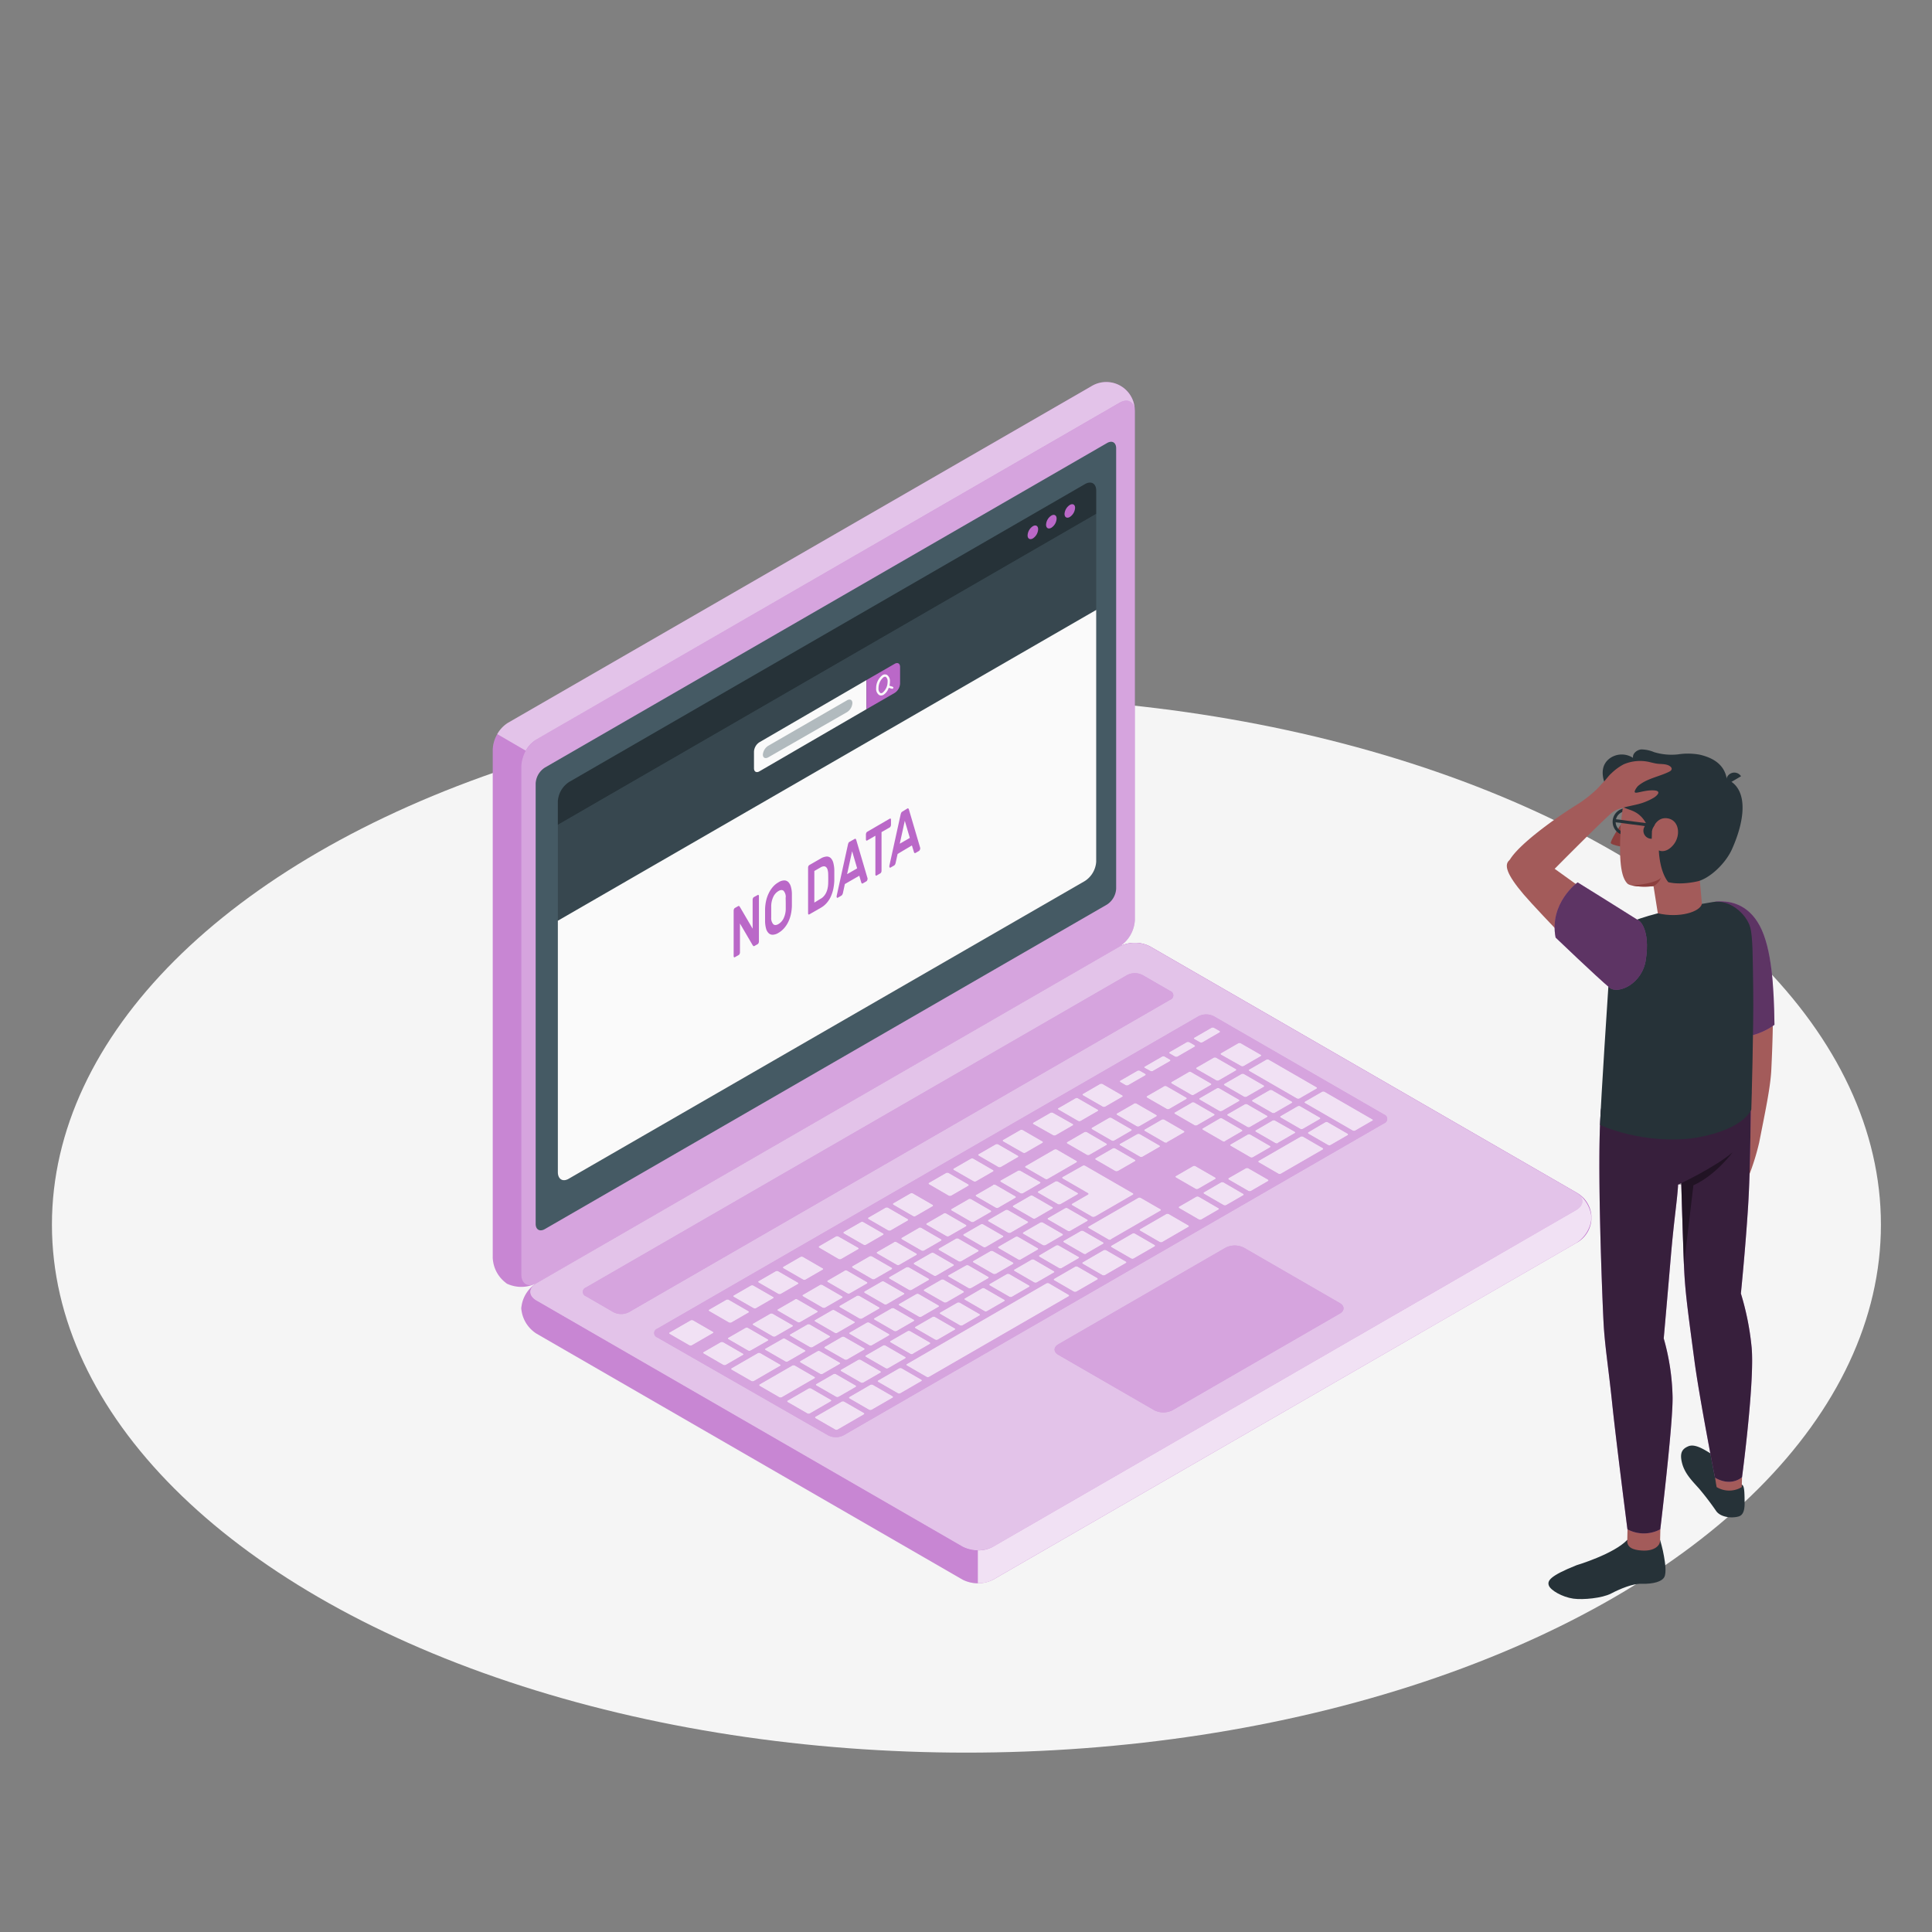 <svg xmlns="http://www.w3.org/2000/svg" viewBox="0 0 500 500"><rect x="0" y="0" width="500" height="500" fill="#808080" stroke="none"/><g id="freepik--Floor--inject-6"><ellipse id="freepik--floor--inject-6" cx="250.11" cy="316.94" rx="236.67" ry="136.64" style="fill:#f5f5f5"></ellipse></g><g id="freepik--Device--inject-6"><g id="freepik--Laptop--inject-6"><g id="freepik--laptop--inject-6"><path d="M134.91,338.6a8.43,8.43,0,0,0,3.94,6.54l110.29,63.68a8.75,8.75,0,0,0,7.88,0l150.91-87.13a7.4,7.4,0,0,0,0-13.08l-110.3-63.67a8.67,8.67,0,0,0-7.87,0L138.85,332.07A8.42,8.42,0,0,0,134.91,338.6Z" style="fill:#BA68C8"></path><path d="M253.08,401.24v8.52a8,8,0,0,1-3.94-.94L138.85,345.14a7.37,7.37,0,0,1-.4-12.82c-1.77,1.26-1.63,3.12.4,4.29l110.29,63.68A8,8,0,0,0,253.08,401.24Z" style="fill:#fff;opacity:0.2"></path><path d="M131.22,332.21a8.45,8.45,0,0,1-3.69-6.68V193.91a8.72,8.72,0,0,1,3.93-6.82L282.38,100a7.4,7.4,0,0,1,11.32,6.54V238.12a8.7,8.7,0,0,1-3.94,6.82L138.85,332.07A8.48,8.48,0,0,1,131.22,332.21Z" style="fill:#BA68C8"></path><path d="M138.38,332.3a7.37,7.37,0,0,1-10.85-6.77V193.91a8,8,0,0,1,1.15-3.88l7.39,4.26h0a8,8,0,0,0-1.16,3.87V329.79C134.91,332.12,136.43,333.17,138.38,332.3Z" style="fill:#fff;opacity:0.2"></path><path d="M134.91,198.17V329.79c0,2.51,1.76,3.53,3.94,2.28l150.91-87.13a8.7,8.7,0,0,0,3.94-6.82V106.5c0-2.51-1.76-3.53-3.94-2.27L138.85,191.35A8.7,8.7,0,0,0,134.91,198.17Z" style="fill:#fff;opacity:0.4"></path><path d="M138.85,336.61l110.29,63.68a8.75,8.75,0,0,0,7.88,0l150.91-87.13c2.17-1.26,2.17-3.29,0-4.55l-110.3-63.67a8.67,8.67,0,0,0-7.87,0L138.85,332.07C136.67,333.32,136.67,335.36,138.85,336.61Z" style="fill:#BA68C8"></path><path d="M138.85,336.61l110.29,63.68a8.75,8.75,0,0,0,7.88,0l150.91-87.13c2.17-1.26,2.17-3.29,0-4.55l-110.3-63.67a8.67,8.67,0,0,0-7.87,0L138.85,332.07C136.67,333.32,136.67,335.36,138.85,336.61Z" style="fill:#fff;opacity:0.6"></path><path d="M141,198.66l145.5-84c1.3-.76,2.36-.15,2.36,1.36V230a5.23,5.23,0,0,1-2.36,4.09l-145.5,84c-1.31.75-2.37.14-2.37-1.36V202.75A5.2,5.2,0,0,1,141,198.66Z" style="fill:#455a64"></path><path d="M151.65,333.2l140.08-80.87a4.34,4.34,0,0,1,3.94,0l7.16,4.13a1.2,1.2,0,0,1,0,2.28L162.73,339.6a4.34,4.34,0,0,1-3.94,0l-7.14-4.13A1.2,1.2,0,0,1,151.65,333.2Z" style="fill:#BA68C8"></path><path d="M151.65,333.2l140.08-80.87a4.34,4.34,0,0,1,3.94,0l7.16,4.13a1.2,1.2,0,0,1,0,2.28L162.73,339.6a4.34,4.34,0,0,1-3.94,0l-7.14-4.13A1.2,1.2,0,0,1,151.65,333.2Z" style="fill:#fff;opacity:0.4"></path><path d="M170.12,343.86,310.19,263a4.34,4.34,0,0,1,3.94,0l44.07,25.44a1.2,1.2,0,0,1,0,2.27L218.28,371.47a4.37,4.37,0,0,1-3.94,0l-44.22-25.34A1.2,1.2,0,0,1,170.12,343.86Z" style="fill:#BA68C8"></path><path d="M170.12,343.86,310.19,263a4.34,4.34,0,0,1,3.94,0l44.07,25.44a1.2,1.2,0,0,1,0,2.27L218.28,371.47a4.37,4.37,0,0,1-3.94,0l-44.22-25.34A1.2,1.2,0,0,1,170.12,343.86Z" style="fill:#fff;opacity:0.4"></path><path d="M295.68,299.37l4.39-2.53c.19-.11.17-.29,0-.4L295,293.51a.79.79,0,0,0-.7,0L289.89,296c-.19.1-.18.29,0,.4l5.07,2.93A.78.78,0,0,0,295.68,299.37ZM287,289.31l-4.39,2.53c-.18.11-.17.29,0,.41l5.07,2.93a.78.78,0,0,0,.7,0l4.38-2.53c.19-.11.18-.29,0-.41l-5.07-2.92A.76.76,0,0,0,287,289.31Zm-14.17,8.18-7.42,4.29c-.19.11-.18.29,0,.4l5.07,2.93a.75.75,0,0,0,.7,0l7.42-4.28c.19-.11.18-.29,0-.4l-5.07-2.93A.79.79,0,0,0,272.86,297.49Zm7.76-4.48-4.39,2.54c-.18.1-.17.28,0,.4l5.07,2.93a.78.78,0,0,0,.7,0l4.38-2.53c.19-.11.18-.29,0-.4L281.32,293A.79.79,0,0,0,280.62,293ZM263.41,303,259,305.48c-.19.11-.18.29,0,.4l5.07,2.93a.79.79,0,0,0,.7,0l4.39-2.54c.18-.1.17-.29,0-.4L264.11,303A.78.78,0,0,0,263.41,303Zm-6.41,3.7-4.38,2.53c-.19.11-.18.29,0,.4l5.07,2.93a.79.79,0,0,0,.7,0L262.8,310c.18-.1.17-.28,0-.4l-5.07-2.93A.78.78,0,0,0,257,306.65ZM277,318.55l4.39-2.53c.18-.11.17-.29,0-.4l-5.07-2.93a.75.75,0,0,0-.7,0l-4.39,2.53c-.18.11-.17.29,0,.4l5.07,2.93A.75.75,0,0,0,277,318.55Zm-6.41,3.71,4.39-2.54c.18-.1.17-.29,0-.4l-5.07-2.93a.78.78,0,0,0-.7,0l-4.39,2.53c-.18.11-.17.29,0,.4l5.07,2.93A.79.79,0,0,0,270.54,322.26Zm-6.41,3.7,4.39-2.54c.18-.1.17-.28,0-.4l-5.07-2.93a.78.78,0,0,0-.7,0l-4.39,2.53c-.18.11-.17.29,0,.4l5.07,2.93A.79.79,0,0,0,264.13,326Zm-6.41,3.7,4.39-2.53c.18-.11.17-.29,0-.41L257,323.79a.78.78,0,0,0-.7,0l-4.39,2.53c-.18.11-.17.29,0,.41l5.07,2.92A.75.75,0,0,0,257.72,329.66Zm31.55-26.59,4.39-2.53c.19-.11.17-.29,0-.4l-5.07-2.93a.75.75,0,0,0-.7,0l-4.38,2.53c-.19.11-.18.29,0,.4l5.07,2.93A.75.75,0,0,0,289.27,303.07Zm-5.91,11.78,9.78-5.65c.19-.1.18-.28,0-.4l-12.32-7.11a.75.75,0,0,0-.7,0L275,304.6c-.18.11-.17.29,0,.4l6.52,3.77c.2.11.21.29,0,.4l-4.05,2.34c-.18.1-.17.29,0,.4l5.07,2.93A.78.78,0,0,0,283.36,314.85Zm-32.77-4.5-4.38,2.53c-.19.11-.18.29,0,.4l5.07,2.93a.79.79,0,0,0,.7,0l4.39-2.53c.18-.11.17-.29,0-.41l-5.07-2.93A.78.78,0,0,0,250.59,310.35Zm-6.41,3.7-4.38,2.53c-.19.11-.18.29,0,.41l5.07,2.92a.76.76,0,0,0,.7,0L250,317.4c.18-.11.17-.29,0-.41l-5.07-2.93A.78.78,0,0,0,244.18,314.05Zm-32,41.5a.78.78,0,0,0,.7,0l4.38-2.53c.19-.11.18-.29,0-.4l-5.07-2.93a.75.75,0,0,0-.7,0l-4.39,2.53c-.18.1-.17.29,0,.4ZM192.9,343.66l-4.39,2.53c-.18.11-.17.29,0,.4l5.07,2.93a.79.79,0,0,0,.7,0L198.7,347c.18-.1.17-.29,0-.4l-5.07-2.93A.78.78,0,0,0,192.9,343.66Zm10.32,8.68a.75.75,0,0,0,.7,0l4.38-2.53c.19-.11.18-.29,0-.4l-5.07-2.93a.75.75,0,0,0-.7,0L198.12,349c-.19.11-.17.29,0,.4Zm20.25,5.46,4.38-2.53c.19-.11.18-.29,0-.41l-5.07-2.93a.78.78,0,0,0-.7,0l-4.39,2.53c-.18.11-.17.29,0,.41l5.07,2.92A.75.75,0,0,0,223.47,357.8Zm-7.11,3.69a.78.78,0,0,0,.7,0l4.38-2.53c.19-.11.18-.29,0-.41l-5.07-2.92a.76.76,0,0,0-.7,0l-4.39,2.53c-.18.11-.17.29,0,.41ZM199.31,340l-4.39,2.53c-.18.11-.17.29,0,.4l5.07,2.93a.75.75,0,0,0,.7,0l4.39-2.53c.18-.11.17-.29,0-.4L200,340A.75.75,0,0,0,199.31,340Zm32.05-18.51L227,324c-.19.11-.18.29,0,.41l5.07,2.93a.78.78,0,0,0,.7,0l4.39-2.53c.18-.11.17-.29,0-.41l-5.07-2.92A.75.75,0,0,0,231.36,321.45Zm-25.64,14.81-4.39,2.53c-.18.1-.17.29,0,.4l5.07,2.93a.78.78,0,0,0,.7,0l4.39-2.53c.18-.11.17-.29,0-.4l-5.07-2.93A.75.75,0,0,0,205.72,336.26Zm32.05-18.51-4.38,2.53c-.19.11-.18.29,0,.41l5.07,2.92a.75.75,0,0,0,.7,0l4.39-2.53c.18-.11.17-.29,0-.41l-5.07-2.93A.78.78,0,0,0,237.77,317.75ZM225,325.15l-4.38,2.53c-.19.11-.18.29,0,.41l5.07,2.93a.78.78,0,0,0,.7,0l4.39-2.53c.18-.11.17-.29,0-.41l-5.07-2.92A.75.75,0,0,0,225,325.15Zm-6.41,3.7-4.38,2.54c-.19.1-.18.28,0,.4l5.07,2.93a.78.78,0,0,0,.7,0l4.39-2.53c.18-.11.17-.29,0-.4l-5.07-2.93A.79.79,0,0,0,218.54,328.85Zm-6.41,3.7-4.38,2.54c-.19.1-.18.28,0,.4l5.07,2.93a.78.78,0,0,0,.7,0l4.39-2.53c.18-.11.17-.29,0-.4l-5.07-2.93A.79.79,0,0,0,212.13,332.55Zm32.77,4.51,4.39-2.53c.18-.11.17-.29,0-.41l-5.07-2.93a.78.78,0,0,0-.7,0l-4.39,2.53c-.18.11-.17.29,0,.41L244.2,337A.75.75,0,0,0,244.9,337.06Zm56.3-55.93-4.39,2.53c-.18.11-.17.29,0,.41l5.07,2.92a.75.75,0,0,0,.7,0l4.38-2.53c.19-.11.18-.29,0-.41l-5.07-2.92A.76.76,0,0,0,301.2,281.13Zm-7.76,4.48-4.39,2.53c-.18.11-.17.29,0,.41l5.07,2.93a.78.78,0,0,0,.7,0l4.38-2.53c.19-.11.18-.29,0-.41l-5.07-2.92A.76.76,0,0,0,293.44,285.61Zm14.17-8.18L303.22,280c-.18.11-.17.29,0,.41l5.07,2.92a.75.75,0,0,0,.7,0l4.38-2.53c.19-.11.18-.29,0-.41l-5.07-2.93A.78.78,0,0,0,307.61,277.43Zm-33.18,34.21,4.38-2.53c.19-.11.18-.29,0-.4l-5.07-2.93a.75.75,0,0,0-.7,0l-4.39,2.53c-.18.11-.17.29,0,.4l5.07,2.93A.75.75,0,0,0,274.43,311.64Zm40.29-37.9a.78.78,0,0,0-.7,0l-4.39,2.53c-.18.11-.17.29,0,.41l5.07,2.92a.75.75,0,0,0,.7,0l4.38-2.53c.19-.11.18-.29,0-.41Zm-63.41,59.62,4.39-2.53c.18-.11.17-.29,0-.41l-5.07-2.93a.78.78,0,0,0-.7,0L245.51,330c-.18.11-.17.29,0,.41l5.07,2.92A.75.75,0,0,0,251.31,333.36ZM329.92,288l4.38-2.53c.19-.11.18-.29,0-.4l-5.07-2.93a.75.75,0,0,0-.7,0l-4.39,2.53c-.18.1-.17.29,0,.4l5.07,2.93A.78.78,0,0,0,329.92,288Zm-13.66-.48,4.39-2.53c.19-.11.17-.29,0-.4l-5.07-2.93a.79.79,0,0,0-.7,0l-4.38,2.53c-.19.11-.18.29,0,.41l5.07,2.93A.78.78,0,0,0,316.26,287.49Zm5.7-9.56a.75.75,0,0,0-.7,0l-4.38,2.53c-.19.11-.18.29,0,.41l5.07,2.93a.78.78,0,0,0,.7,0l4.39-2.53c.19-.11.17-.29,0-.41Zm1.35-.78,12.32,7.11a.78.78,0,0,0,.7,0l4.38-2.53c.19-.11.18-.29,0-.4l-12.32-7.11a.75.75,0,0,0-.7,0l-4.38,2.53C323.1,276.85,323.11,277,323.31,277.15Zm-14.87,8.16-4.38,2.54c-.19.1-.18.28,0,.4l5.07,2.93a.78.78,0,0,0,.7,0l4.39-2.53c.19-.11.17-.29,0-.4l-5.07-2.93A.79.79,0,0,0,308.44,285.31ZM260.2,313.17l-4.39,2.53c-.18.11-.17.29,0,.4l5.07,2.93a.79.79,0,0,0,.7,0l4.38-2.54c.19-.1.18-.28,0-.4l-5.07-2.93A.78.78,0,0,0,260.2,313.17Zm62.61-21.51a.75.75,0,0,0,.7,0l4.38-2.53c.19-.11.18-.29,0-.4l-5.07-2.93a.75.75,0,0,0-.7,0l-4.39,2.53c-.18.11-.17.29,0,.4Zm-56.2,17.81L262.22,312c-.18.11-.17.29,0,.4l5.07,2.93a.79.79,0,0,0,.7,0l4.38-2.54c.19-.1.18-.29,0-.4l-5.07-2.93A.78.78,0,0,0,266.61,309.47Zm-48.05,42.38a.78.78,0,0,0,.7,0l4.39-2.53c.18-.11.17-.29,0-.4L218.55,346a.79.79,0,0,0-.7,0l-4.39,2.54c-.18.1-.17.28,0,.4Zm-9.64-9.07-4.39,2.53c-.19.1-.17.29,0,.4l5.07,2.93a.78.78,0,0,0,.7,0l4.38-2.53c.19-.11.18-.29,0-.4l-5.07-2.93A.75.75,0,0,0,208.92,342.78Zm16.75,5.38,4.38-2.53c.19-.11.18-.29,0-.4L225,342.3a.79.79,0,0,0-.7,0l-4.39,2.54c-.18.1-.17.28,0,.4l5.07,2.93A.78.78,0,0,0,225.67,348.16Zm6.41-3.7,4.39-2.53c.18-.11.17-.29,0-.41l-5.07-2.92a.75.75,0,0,0-.7,0l-4.39,2.53c-.18.11-.17.29,0,.41l5.07,2.93A.78.78,0,0,0,232.08,344.46Zm6.41-3.7,4.39-2.53c.18-.11.17-.29,0-.41l-5.07-2.92a.75.75,0,0,0-.7,0l-4.39,2.53c-.18.11-.17.29,0,.41l5.07,2.93A.78.78,0,0,0,238.49,340.76Zm-23.16-1.69-4.39,2.54c-.19.1-.17.28,0,.4l5.07,2.93a.78.78,0,0,0,.7,0l4.38-2.53c.19-.11.18-.29,0-.4L216,339.09A.79.79,0,0,0,215.33,339.07Zm6.41-3.7-4.39,2.54c-.18.1-.17.28,0,.4l5.07,2.93a.78.78,0,0,0,.7,0l4.38-2.53c.19-.11.18-.29,0-.4l-5.07-2.93A.79.79,0,0,0,221.74,335.37Zm25.64-14.8L243,323.1c-.18.11-.17.29,0,.41l5.07,2.92a.75.75,0,0,0,.7,0l4.38-2.53c.19-.11.18-.29,0-.41l-5.07-2.93A.78.78,0,0,0,247.38,320.57Zm-6.41,3.7-4.39,2.53c-.18.11-.17.29,0,.41l5.07,2.92a.75.75,0,0,0,.7,0l4.38-2.53c.19-.11.18-.29,0-.41l-5.07-2.93A.78.78,0,0,0,241,324.27Zm12.82-7.4-4.39,2.53c-.18.11-.17.29,0,.4l5.07,2.93a.79.79,0,0,0,.7,0l4.38-2.54c.19-.1.18-.28,0-.4l-5.07-2.93A.78.78,0,0,0,253.79,316.87Zm-25.64,14.8-4.39,2.53c-.18.11-.17.29,0,.41l5.07,2.93a.78.78,0,0,0,.7,0l4.38-2.53c.19-.11.18-.29,0-.41l-5.07-2.92A.76.76,0,0,0,228.15,331.67Zm6.41-3.7-4.39,2.53c-.18.11-.17.29,0,.41l5.07,2.93a.78.78,0,0,0,.7,0l4.38-2.53c.19-.11.18-.29,0-.41L235.26,328A.76.76,0,0,0,234.56,328Zm-4.68,26.13,4.38-2.53c.19-.11.18-.29,0-.41l-5.07-2.93a.78.78,0,0,0-.7,0l-4.39,2.53c-.18.11-.17.29,0,.41l5.07,2.92A.75.75,0,0,0,229.88,354.1Zm-37.62-3.8-5.07-2.93a.78.78,0,0,0-.7,0l-4.39,2.53c-.18.11-.17.29,0,.4l5.07,2.93a.79.79,0,0,0,.7,0l4.39-2.54C192.47,350.6,192.46,350.42,192.26,350.3Zm9.61,2.82-5.07-2.93a.78.78,0,0,0-.7,0l-6.75,3.89c-.19.11-.18.29,0,.41l5.08,2.92a.75.75,0,0,0,.7,0l6.74-3.9C202.08,353.42,202.07,353.23,201.87,353.12Zm-17.39-8.48-5.07-2.93a.78.78,0,0,0-.7,0l-5.4,3.11c-.18.11-.17.29,0,.41l5.07,2.93a.78.78,0,0,0,.7,0l5.4-3.12C184.69,344.94,184.68,344.75,184.48,344.64Zm4.14-2.39a.75.75,0,0,0,.7,0l4.38-2.53c.19-.11.18-.29,0-.4l-5.07-2.93a.75.75,0,0,0-.7,0l-4.39,2.53c-.18.11-.17.29,0,.4Zm22.18,14.08-5.07-2.93a.75.75,0,0,0-.7,0l-8.44,4.87c-.18.1-.17.28,0,.4l5.07,2.93a.78.78,0,0,0,.7,0l8.43-4.87C211,356.62,211,356.44,210.8,356.33Zm4.21,5.93-5.07-2.92a.76.76,0,0,0-.7,0l-5.4,3.12c-.19.11-.18.29,0,.4l5.08,2.93a.75.75,0,0,0,.7,0l5.39-3.11C215.22,362.56,215.21,362.38,215,362.26Zm21.27-47.53a.75.75,0,0,0,.7,0l4.38-2.53c.19-.11.18-.29,0-.41l-5.07-2.93a.78.78,0,0,0-.7,0l-4.39,2.53c-.18.11-.17.29,0,.41Zm-12.82,7.41a.78.78,0,0,0,.7,0l4.38-2.53c.19-.11.18-.29,0-.41l-5.07-2.92a.76.76,0,0,0-.7,0l-4.39,2.53c-.18.11-.17.29,0,.41ZM195,338.55a.78.78,0,0,0,.7,0l4.38-2.53c.19-.11.18-.29,0-.4L195,332.7a.79.79,0,0,0-.7,0l-4.39,2.54c-.18.1-.17.29,0,.4Zm34.84-20.12a.75.75,0,0,0,.7,0l4.38-2.53c.19-.11.18-.29,0-.41l-5.07-2.93a.78.78,0,0,0-.7,0l-4.39,2.53c-.18.11-.17.29,0,.41Zm-12.82,7.41a.78.78,0,0,0,.7,0l4.38-2.53c.19-.11.18-.29,0-.41L217,320a.76.76,0,0,0-.7,0L212,322.5c-.18.11-.17.29,0,.41Zm1.48,36.9a.75.75,0,0,0-.7,0l-6.75,3.89c-.18.11-.17.29,0,.41l5.07,2.92a.75.75,0,0,0,.7,0l6.75-3.9c.18-.11.17-.29,0-.4Zm-10.68-31.59a.78.78,0,0,0,.7,0l4.38-2.53c.19-.11.18-.29,0-.4l-5.07-2.93a.79.79,0,0,0-.7,0l-4.39,2.54c-.18.1-.17.28,0,.4Zm-6.41,3.7a.78.78,0,0,0,.7,0l4.38-2.53c.19-.11.18-.29,0-.4L201.43,329a.79.79,0,0,0-.7,0l-4.39,2.54c-.18.1-.17.28,0,.4Zm135.85-40.67a.76.76,0,0,0-.7,0l-10.8,6.23c-.18.11-.17.29,0,.41l5.07,2.93a.78.78,0,0,0,.7,0l10.79-6.23c.19-.11.18-.29,0-.41Zm-14.17,8.18a.76.76,0,0,0-.7,0L318,304.87c-.18.11-.17.29,0,.41l5.07,2.93a.78.78,0,0,0,.7,0l4.38-2.53c.19-.11.18-.29,0-.41Zm-86.83,48,4.38-2.54c.19-.1.18-.28,0-.4l-5.07-2.93a.78.78,0,0,0-.7,0l-4.39,2.53c-.18.11-.17.29,0,.4l5.07,2.93A.79.79,0,0,0,236.29,350.4Zm74-40.64a.79.79,0,0,0-.7,0l-4.39,2.54c-.18.1-.17.28,0,.4l5.07,2.93a.78.78,0,0,0,.7,0l4.38-2.53c.19-.11.18-.29,0-.4Zm33.4-19.28a.76.76,0,0,0-.7,0L338.61,293c-.18.11-.17.29,0,.41l5.07,2.92a.75.75,0,0,0,.7,0l4.38-2.53c.19-.11.18-.29,0-.41Zm11.48-.78-12.32-7.11a.78.78,0,0,0-.7,0l-4.38,2.53c-.19.11-.18.29,0,.4l12.32,7.11a.75.75,0,0,0,.7,0l4.38-2.53C355.39,290,355.38,289.82,355.18,289.7Zm-68.84,33.89a.79.79,0,0,0-.7,0l-5.39,3.12c-.19.11-.18.29,0,.4l5.07,2.93a.79.79,0,0,0,.7,0l5.4-3.12c.19-.11.18-.29,0-.4Zm16.2-9.35a.79.79,0,0,0-.7,0l-6.75,3.9c-.19.11-.17.29,0,.4l5.07,2.93a.79.79,0,0,0,.7,0l6.74-3.9c.19-.11.18-.29,0-.4Zm-31,17.92a.79.79,0,0,0-.7,0L234.7,353c-.19.1-.17.28,0,.4l5.07,2.93a.78.78,0,0,0,.7,0l36.1-20.84c.18-.11.17-.29,0-.4Zm-38.12,22a.79.79,0,0,0-.7,0l-5.4,3.12c-.19.11-.18.29,0,.41l5.07,2.92a.76.76,0,0,0,.7,0l5.4-3.12c.19-.11.18-.29,0-.4Zm45.54-26.3a.78.78,0,0,0-.7,0l-5.4,3.12c-.18.1-.17.28,0,.4l5.07,2.93a.78.78,0,0,0,.7,0l5.4-3.11c.18-.11.17-.29,0-.41Zm-53,30.58a.78.78,0,0,0-.7,0l-5.39,3.12c-.19.1-.18.29,0,.4l5.07,2.93a.78.78,0,0,0,.7,0l5.4-3.11c.19-.11.18-.29,0-.41Zm67.82-39.15a.78.78,0,0,0-.7,0l-5.4,3.12c-.19.1-.18.28,0,.4l5.08,2.93a.76.76,0,0,0,.69,0l5.4-3.11c.19-.11.18-.29,0-.41Zm22.94-13.24a.79.79,0,0,0-.7,0l-4.39,2.54c-.18.1-.17.28,0,.4l5.07,2.93a.78.78,0,0,0,.7,0l4.38-2.53c.19-.11.18-.29,0-.4Zm14-10.2,4.39-2.54c.19-.1.17-.28,0-.4L330,290a.78.78,0,0,0-.7,0L325,292.51c-.19.11-.18.29,0,.4l5.07,2.93A.79.79,0,0,0,330.75,295.86Zm-28.66-.19,4.39-2.53c.19-.11.17-.29,0-.4l-5.07-2.93a.79.79,0,0,0-.7,0l-4.38,2.54c-.19.1-.18.28,0,.4l5.07,2.93A.78.78,0,0,0,302.09,295.67Zm-14.52,25.12,12.82-7.4c.19-.11.17-.29,0-.41l-5.07-2.92a.75.75,0,0,0-.7,0l-12.82,7.4c-.18.11-.17.29,0,.41l5.07,2.93A.78.78,0,0,0,287.57,320.79Zm36.07-21.25a.76.76,0,0,0,.7,0l4.39-2.53c.19-.11.17-.29,0-.41l-5.07-2.93a.78.78,0,0,0-.7,0l-4.38,2.53c-.19.11-.18.29,0,.41Zm-6.54-4.16,4.38-2.54c.19-.1.18-.29,0-.4l-5.07-2.93a.78.78,0,0,0-.7,0L311.3,292c-.18.11-.17.29,0,.4l5.07,2.93A.79.79,0,0,0,317.1,295.38Zm-35.94,29.11,4.38-2.53c.19-.11.18-.29,0-.41l-5.07-2.92a.75.75,0,0,0-.7,0l-4.39,2.53c-.18.11-.17.29,0,.41l5.07,2.93A.78.78,0,0,0,281.16,324.49Zm28.31-16.77a.76.76,0,0,0,.7,0l4.39-2.53c.19-.11.17-.29,0-.41l-5.07-2.92a.75.75,0,0,0-.7,0l-4.38,2.53c-.19.11-.18.29,0,.41ZM249.11,343l4.38-2.54c.19-.1.18-.29,0-.4l-5.07-2.93a.78.78,0,0,0-.7,0l-4.39,2.53c-.18.11-.17.29,0,.4l5.07,2.93A.79.79,0,0,0,249.11,343Zm6.41-3.71,4.38-2.53c.19-.11.18-.29,0-.4l-5.07-2.93a.75.75,0,0,0-.7,0L249.72,336c-.18.11-.17.29,0,.4l5.07,2.93A.75.75,0,0,0,255.52,339.29ZM242.7,346.7l4.38-2.54c.19-.1.18-.28,0-.4L242,340.83a.78.78,0,0,0-.7,0l-4.39,2.53c-.18.11-.17.29,0,.4l5.07,2.93A.79.79,0,0,0,242.7,346.7Zm25.64-14.81,4.38-2.53c.19-.11.18-.29,0-.4L267.63,326a.79.79,0,0,0-.7,0l-4.39,2.54c-.18.1-.17.28,0,.4l5.07,2.93A.78.78,0,0,0,268.34,331.89Zm-6.41,3.7,4.38-2.53c.19-.11.18-.29,0-.4l-5.07-2.93a.79.79,0,0,0-.7,0l-4.39,2.54c-.18.1-.17.29,0,.4l5.07,2.93A.78.78,0,0,0,261.93,335.59Zm12.82-7.4,4.38-2.53c.19-.11.18-.29,0-.4L274,322.33a.76.76,0,0,0-.7,0L269,324.85c-.18.1-.17.28,0,.4l5.07,2.93A.78.78,0,0,0,274.75,328.19Zm29.33-54.75a.76.76,0,0,0,.69,0l4.39-2.54c.19-.1.18-.28,0-.4l-1.35-.78a.78.78,0,0,0-.7,0l-4.39,2.53c-.19.11-.17.29,0,.4ZM272.54,293.8a.75.75,0,0,0,.7,0l4.38-2.53c.19-.1.18-.29,0-.4L272.53,288a.75.75,0,0,0-.7,0l-4.39,2.53c-.19.11-.18.29,0,.4Zm12.82-7.4a.78.78,0,0,0,.7,0l4.38-2.53c.19-.11.18-.29,0-.4l-5.07-2.93a.79.79,0,0,0-.7,0l-4.39,2.54c-.19.1-.18.29,0,.4Zm-20.65,11.92a.78.78,0,0,0,.7,0l4.38-2.53c.19-.11.18-.29,0-.4l-5.07-2.93a.75.75,0,0,0-.7,0L259.61,295c-.18.1-.17.29,0,.4ZM279,290.1a.75.75,0,0,0,.7,0l4.38-2.53c.19-.11.18-.29,0-.4l-5.08-2.93a.73.73,0,0,0-.69,0l-4.39,2.53c-.19.11-.18.29,0,.4Zm-27.06,15.62a.79.79,0,0,0,.7,0L257,303.2c.19-.1.18-.29,0-.4l-5.07-2.93a.78.78,0,0,0-.7,0l-4.39,2.53c-.18.11-.17.29,0,.4Zm6.41-3.7a.75.75,0,0,0,.7,0l4.38-2.53c.19-.11.18-.29,0-.4l-5.07-2.93a.75.75,0,0,0-.7,0l-4.39,2.53c-.18.11-.17.29,0,.4Zm32.95-21.18a.76.76,0,0,0,.7,0l4.39-2.53c.19-.11.18-.29,0-.41l-1.35-.78a.78.78,0,0,0-.7,0l-4.39,2.53c-.19.11-.18.29,0,.4Zm19.24-11.1a.79.79,0,0,0,.7,0l4.38-2.54c.19-.1.18-.28,0-.4L314.2,266a.75.75,0,0,0-.7,0l-4.39,2.53c-.19.11-.17.29,0,.4Zm10.65,6.15a.79.79,0,0,0,.7,0l4.38-2.54c.19-.1.18-.28,0-.4L321.13,270a.78.78,0,0,0-.7,0L316,272.56c-.18.11-.17.29,0,.4Zm16,16.27,4.39-2.54c.19-.1.18-.28,0-.4l-5.07-2.93a.78.78,0,0,0-.7,0l-4.38,2.53c-.19.11-.18.29,0,.4l5.07,2.93A.79.79,0,0,0,337.16,292.16Zm-39.49-15a.74.74,0,0,0,.69,0l4.39-2.53c.19-.11.18-.29,0-.41l-1.35-.78a.78.78,0,0,0-.7,0L296.29,276c-.19.11-.18.29,0,.4Zm-52.19,32.28a.79.79,0,0,0,.7,0l4.38-2.54c.19-.1.18-.28,0-.4l-5.07-2.93a.78.78,0,0,0-.7,0l-4.39,2.53c-.18.11-.17.29,0,.4Z" style="fill:#BA68C8"></path><path d="M295.68,299.37l4.39-2.53c.19-.11.17-.29,0-.4L295,293.51a.79.79,0,0,0-.7,0L289.89,296c-.19.1-.18.29,0,.4l5.07,2.93A.78.78,0,0,0,295.68,299.37ZM287,289.31l-4.39,2.53c-.18.11-.17.29,0,.41l5.07,2.93a.78.78,0,0,0,.7,0l4.38-2.53c.19-.11.18-.29,0-.41l-5.07-2.92A.76.76,0,0,0,287,289.31Zm-14.17,8.18-7.42,4.29c-.19.11-.18.29,0,.4l5.07,2.93a.75.75,0,0,0,.7,0l7.42-4.28c.19-.11.18-.29,0-.4l-5.07-2.93A.79.79,0,0,0,272.86,297.49Zm7.76-4.48-4.39,2.54c-.18.1-.17.28,0,.4l5.07,2.93a.78.78,0,0,0,.7,0l4.38-2.53c.19-.11.18-.29,0-.4L281.32,293A.79.79,0,0,0,280.62,293ZM263.41,303,259,305.48c-.19.11-.18.29,0,.4l5.07,2.93a.79.79,0,0,0,.7,0l4.39-2.54c.18-.1.17-.29,0-.4L264.11,303A.78.78,0,0,0,263.41,303Zm-6.41,3.7-4.38,2.53c-.19.11-.18.29,0,.4l5.07,2.93a.79.79,0,0,0,.7,0L262.8,310c.18-.1.17-.28,0-.4l-5.07-2.93A.78.78,0,0,0,257,306.65ZM277,318.55l4.39-2.53c.18-.11.17-.29,0-.4l-5.07-2.93a.75.75,0,0,0-.7,0l-4.39,2.53c-.18.11-.17.29,0,.4l5.07,2.93A.75.75,0,0,0,277,318.55Zm-6.41,3.71,4.39-2.54c.18-.1.17-.29,0-.4l-5.07-2.93a.78.78,0,0,0-.7,0l-4.39,2.53c-.18.11-.17.29,0,.4l5.07,2.93A.79.79,0,0,0,270.54,322.26Zm-6.41,3.7,4.39-2.54c.18-.1.17-.28,0-.4l-5.07-2.93a.78.78,0,0,0-.7,0l-4.39,2.53c-.18.11-.17.29,0,.4l5.07,2.93A.79.79,0,0,0,264.13,326Zm-6.41,3.7,4.39-2.53c.18-.11.17-.29,0-.41L257,323.79a.78.78,0,0,0-.7,0l-4.39,2.53c-.18.11-.17.29,0,.41l5.07,2.92A.75.75,0,0,0,257.72,329.66Zm31.55-26.59,4.39-2.53c.19-.11.17-.29,0-.4l-5.07-2.93a.75.75,0,0,0-.7,0l-4.38,2.53c-.19.11-.18.29,0,.4l5.07,2.93A.75.75,0,0,0,289.27,303.07Zm-5.91,11.78,9.78-5.65c.19-.1.18-.28,0-.4l-12.32-7.11a.75.75,0,0,0-.7,0L275,304.6c-.18.11-.17.29,0,.4l6.52,3.77c.2.11.21.29,0,.4l-4.05,2.34c-.18.1-.17.29,0,.4l5.07,2.93A.78.78,0,0,0,283.36,314.85Zm-32.77-4.5-4.38,2.53c-.19.11-.18.29,0,.4l5.07,2.93a.79.79,0,0,0,.7,0l4.39-2.53c.18-.11.17-.29,0-.41l-5.07-2.93A.78.78,0,0,0,250.59,310.35Zm-6.41,3.7-4.38,2.53c-.19.11-.18.29,0,.41l5.07,2.92a.76.76,0,0,0,.7,0L250,317.4c.18-.11.17-.29,0-.41l-5.07-2.93A.78.78,0,0,0,244.18,314.05Zm-32,41.5a.78.78,0,0,0,.7,0l4.38-2.53c.19-.11.18-.29,0-.4l-5.07-2.93a.75.75,0,0,0-.7,0l-4.39,2.53c-.18.1-.17.29,0,.4ZM192.9,343.66l-4.39,2.53c-.18.11-.17.29,0,.4l5.07,2.93a.79.79,0,0,0,.7,0L198.7,347c.18-.1.17-.29,0-.4l-5.07-2.93A.78.78,0,0,0,192.9,343.66Zm10.32,8.68a.75.75,0,0,0,.7,0l4.38-2.53c.19-.11.18-.29,0-.4l-5.07-2.93a.75.75,0,0,0-.7,0L198.12,349c-.19.11-.17.29,0,.4Zm20.25,5.46,4.38-2.53c.19-.11.18-.29,0-.41l-5.07-2.93a.78.78,0,0,0-.7,0l-4.39,2.53c-.18.11-.17.29,0,.41l5.07,2.92A.75.75,0,0,0,223.47,357.8Zm-7.11,3.69a.78.78,0,0,0,.7,0l4.38-2.53c.19-.11.18-.29,0-.41l-5.07-2.92a.76.76,0,0,0-.7,0l-4.39,2.53c-.18.11-.17.29,0,.41ZM199.31,340l-4.39,2.53c-.18.11-.17.29,0,.4l5.07,2.93a.75.75,0,0,0,.7,0l4.39-2.53c.18-.11.17-.29,0-.4L200,340A.75.75,0,0,0,199.31,340Zm32.05-18.51L227,324c-.19.11-.18.29,0,.41l5.07,2.93a.78.78,0,0,0,.7,0l4.39-2.53c.18-.11.17-.29,0-.41l-5.07-2.92A.75.75,0,0,0,231.36,321.45Zm-25.64,14.81-4.39,2.53c-.18.1-.17.29,0,.4l5.07,2.93a.78.78,0,0,0,.7,0l4.39-2.53c.18-.11.17-.29,0-.4l-5.07-2.93A.75.75,0,0,0,205.72,336.26Zm32.05-18.51-4.38,2.53c-.19.11-.18.29,0,.41l5.07,2.92a.75.75,0,0,0,.7,0l4.39-2.53c.18-.11.17-.29,0-.41l-5.07-2.93A.78.78,0,0,0,237.77,317.75ZM225,325.15l-4.38,2.53c-.19.11-.18.29,0,.41l5.07,2.93a.78.78,0,0,0,.7,0l4.39-2.53c.18-.11.17-.29,0-.41l-5.07-2.92A.75.75,0,0,0,225,325.15Zm-6.41,3.7-4.38,2.54c-.19.1-.18.28,0,.4l5.07,2.93a.78.78,0,0,0,.7,0l4.39-2.53c.18-.11.17-.29,0-.4l-5.07-2.93A.79.79,0,0,0,218.54,328.85Zm-6.41,3.7-4.38,2.54c-.19.1-.18.28,0,.4l5.07,2.93a.78.78,0,0,0,.7,0l4.39-2.53c.18-.11.17-.29,0-.4l-5.07-2.93A.79.79,0,0,0,212.13,332.55Zm32.77,4.51,4.39-2.53c.18-.11.17-.29,0-.41l-5.07-2.93a.78.78,0,0,0-.7,0l-4.39,2.53c-.18.11-.17.29,0,.41L244.2,337A.75.75,0,0,0,244.9,337.06Zm56.3-55.93-4.39,2.53c-.18.11-.17.29,0,.41l5.07,2.92a.75.75,0,0,0,.7,0l4.38-2.53c.19-.11.18-.29,0-.41l-5.07-2.92A.76.76,0,0,0,301.2,281.13Zm-7.76,4.48-4.39,2.53c-.18.11-.17.29,0,.41l5.07,2.93a.78.78,0,0,0,.7,0l4.38-2.53c.19-.11.18-.29,0-.41l-5.07-2.92A.76.76,0,0,0,293.44,285.61Zm14.17-8.18L303.22,280c-.18.11-.17.29,0,.41l5.07,2.92a.75.75,0,0,0,.7,0l4.38-2.53c.19-.11.18-.29,0-.41l-5.07-2.93A.78.78,0,0,0,307.61,277.43Zm-33.18,34.21,4.38-2.53c.19-.11.18-.29,0-.4l-5.07-2.93a.75.75,0,0,0-.7,0l-4.39,2.53c-.18.11-.17.29,0,.4l5.07,2.93A.75.75,0,0,0,274.43,311.64Zm40.29-37.9a.78.78,0,0,0-.7,0l-4.39,2.53c-.18.11-.17.29,0,.41l5.07,2.92a.75.75,0,0,0,.7,0l4.38-2.53c.19-.11.18-.29,0-.41Zm-63.41,59.62,4.39-2.53c.18-.11.17-.29,0-.41l-5.07-2.93a.78.78,0,0,0-.7,0L245.51,330c-.18.11-.17.29,0,.41l5.07,2.92A.75.75,0,0,0,251.31,333.36ZM329.92,288l4.38-2.53c.19-.11.18-.29,0-.4l-5.07-2.93a.75.75,0,0,0-.7,0l-4.39,2.53c-.18.1-.17.29,0,.4l5.07,2.93A.78.78,0,0,0,329.92,288Zm-13.66-.48,4.39-2.53c.19-.11.17-.29,0-.4l-5.07-2.93a.79.79,0,0,0-.7,0l-4.38,2.53c-.19.11-.18.29,0,.41l5.07,2.93A.78.78,0,0,0,316.26,287.49Zm5.7-9.56a.75.75,0,0,0-.7,0l-4.38,2.53c-.19.11-.18.29,0,.41l5.07,2.93a.78.78,0,0,0,.7,0l4.39-2.53c.19-.11.17-.29,0-.41Zm1.35-.78,12.32,7.11a.78.78,0,0,0,.7,0l4.38-2.53c.19-.11.18-.29,0-.4l-12.32-7.11a.75.75,0,0,0-.7,0l-4.38,2.53C323.1,276.85,323.11,277,323.31,277.15Zm-14.87,8.16-4.38,2.54c-.19.1-.18.28,0,.4l5.07,2.93a.78.78,0,0,0,.7,0l4.39-2.53c.19-.11.17-.29,0-.4l-5.07-2.93A.79.79,0,0,0,308.44,285.31ZM260.2,313.17l-4.39,2.53c-.18.11-.17.29,0,.4l5.07,2.93a.79.79,0,0,0,.7,0l4.38-2.54c.19-.1.18-.28,0-.4l-5.07-2.93A.78.78,0,0,0,260.2,313.17Zm62.61-21.51a.75.75,0,0,0,.7,0l4.38-2.53c.19-.11.18-.29,0-.4l-5.07-2.93a.75.75,0,0,0-.7,0l-4.39,2.53c-.18.11-.17.29,0,.4Zm-56.2,17.81L262.22,312c-.18.11-.17.29,0,.4l5.07,2.93a.79.79,0,0,0,.7,0l4.38-2.54c.19-.1.18-.29,0-.4l-5.07-2.93A.78.78,0,0,0,266.61,309.47Zm-48.05,42.38a.78.78,0,0,0,.7,0l4.39-2.53c.18-.11.17-.29,0-.4L218.55,346a.79.79,0,0,0-.7,0l-4.39,2.54c-.18.1-.17.28,0,.4Zm-9.64-9.07-4.39,2.53c-.19.1-.17.29,0,.4l5.07,2.93a.78.78,0,0,0,.7,0l4.38-2.53c.19-.11.18-.29,0-.4l-5.07-2.93A.75.75,0,0,0,208.92,342.78Zm16.75,5.38,4.38-2.53c.19-.11.18-.29,0-.4L225,342.3a.79.79,0,0,0-.7,0l-4.39,2.54c-.18.1-.17.28,0,.4l5.07,2.93A.78.78,0,0,0,225.67,348.16Zm6.41-3.7,4.39-2.53c.18-.11.17-.29,0-.41l-5.07-2.92a.75.75,0,0,0-.7,0l-4.39,2.53c-.18.11-.17.29,0,.41l5.07,2.93A.78.78,0,0,0,232.08,344.46Zm6.41-3.7,4.39-2.53c.18-.11.17-.29,0-.41l-5.07-2.92a.75.75,0,0,0-.7,0l-4.39,2.53c-.18.11-.17.29,0,.41l5.07,2.93A.78.78,0,0,0,238.49,340.76Zm-23.16-1.69-4.39,2.54c-.19.1-.17.28,0,.4l5.07,2.93a.78.78,0,0,0,.7,0l4.38-2.53c.19-.11.18-.29,0-.4L216,339.09A.79.79,0,0,0,215.33,339.07Zm6.41-3.7-4.39,2.54c-.18.1-.17.28,0,.4l5.07,2.93a.78.78,0,0,0,.7,0l4.38-2.53c.19-.11.18-.29,0-.4l-5.07-2.93A.79.79,0,0,0,221.74,335.37Zm25.64-14.8L243,323.1c-.18.11-.17.29,0,.41l5.07,2.92a.75.75,0,0,0,.7,0l4.38-2.53c.19-.11.18-.29,0-.41l-5.07-2.93A.78.78,0,0,0,247.38,320.57Zm-6.41,3.7-4.39,2.53c-.18.11-.17.29,0,.41l5.07,2.92a.75.75,0,0,0,.7,0l4.38-2.53c.19-.11.18-.29,0-.41l-5.07-2.93A.78.78,0,0,0,241,324.27Zm12.82-7.4-4.39,2.53c-.18.11-.17.29,0,.4l5.07,2.93a.79.79,0,0,0,.7,0l4.38-2.54c.19-.1.18-.28,0-.4l-5.07-2.93A.78.78,0,0,0,253.79,316.87Zm-25.64,14.8-4.39,2.53c-.18.11-.17.29,0,.41l5.07,2.93a.78.78,0,0,0,.7,0l4.38-2.53c.19-.11.18-.29,0-.41l-5.07-2.92A.76.76,0,0,0,228.15,331.67Zm6.41-3.7-4.39,2.53c-.18.11-.17.29,0,.41l5.07,2.93a.78.78,0,0,0,.7,0l4.38-2.53c.19-.11.18-.29,0-.41L235.26,328A.76.76,0,0,0,234.56,328Zm-4.68,26.13,4.38-2.53c.19-.11.18-.29,0-.41l-5.07-2.93a.78.78,0,0,0-.7,0l-4.39,2.53c-.18.11-.17.29,0,.41l5.07,2.92A.75.75,0,0,0,229.88,354.1Zm-37.62-3.8-5.07-2.93a.78.78,0,0,0-.7,0l-4.39,2.53c-.18.11-.17.29,0,.4l5.07,2.93a.79.79,0,0,0,.7,0l4.39-2.54C192.47,350.6,192.46,350.42,192.26,350.3Zm9.61,2.82-5.07-2.93a.78.78,0,0,0-.7,0l-6.75,3.89c-.19.11-.18.29,0,.41l5.08,2.92a.75.75,0,0,0,.7,0l6.74-3.9C202.08,353.42,202.07,353.23,201.87,353.12Zm-17.39-8.48-5.07-2.93a.78.78,0,0,0-.7,0l-5.4,3.11c-.18.11-.17.29,0,.41l5.07,2.93a.78.78,0,0,0,.7,0l5.4-3.12C184.69,344.94,184.68,344.75,184.48,344.64Zm4.14-2.39a.75.75,0,0,0,.7,0l4.38-2.53c.19-.11.18-.29,0-.4l-5.07-2.93a.75.75,0,0,0-.7,0l-4.39,2.53c-.18.11-.17.29,0,.4Zm22.18,14.08-5.07-2.93a.75.75,0,0,0-.7,0l-8.44,4.87c-.18.1-.17.28,0,.4l5.07,2.93a.78.78,0,0,0,.7,0l8.43-4.87C211,356.62,211,356.44,210.8,356.33Zm4.21,5.93-5.07-2.92a.76.76,0,0,0-.7,0l-5.4,3.12c-.19.11-.18.29,0,.4l5.08,2.93a.75.75,0,0,0,.7,0l5.39-3.11C215.22,362.56,215.21,362.38,215,362.26Zm21.27-47.53a.75.75,0,0,0,.7,0l4.38-2.53c.19-.11.18-.29,0-.41l-5.07-2.93a.78.78,0,0,0-.7,0l-4.39,2.53c-.18.11-.17.29,0,.41Zm-12.82,7.41a.78.78,0,0,0,.7,0l4.38-2.53c.19-.11.18-.29,0-.41l-5.07-2.92a.76.76,0,0,0-.7,0l-4.39,2.53c-.18.11-.17.29,0,.41ZM195,338.55a.78.78,0,0,0,.7,0l4.38-2.53c.19-.11.18-.29,0-.4L195,332.7a.79.79,0,0,0-.7,0l-4.39,2.54c-.18.1-.17.29,0,.4Zm34.84-20.12a.75.75,0,0,0,.7,0l4.38-2.53c.19-.11.18-.29,0-.41l-5.07-2.93a.78.78,0,0,0-.7,0l-4.39,2.53c-.18.11-.17.29,0,.41Zm-12.82,7.41a.78.78,0,0,0,.7,0l4.38-2.53c.19-.11.18-.29,0-.41L217,320a.76.76,0,0,0-.7,0L212,322.5c-.18.11-.17.29,0,.41Zm1.48,36.9a.75.75,0,0,0-.7,0l-6.75,3.89c-.18.11-.17.29,0,.41l5.07,2.92a.75.75,0,0,0,.7,0l6.75-3.9c.18-.11.17-.29,0-.4Zm-10.68-31.59a.78.78,0,0,0,.7,0l4.38-2.53c.19-.11.18-.29,0-.4l-5.07-2.93a.79.79,0,0,0-.7,0l-4.39,2.54c-.18.1-.17.28,0,.4Zm-6.41,3.7a.78.78,0,0,0,.7,0l4.38-2.53c.19-.11.18-.29,0-.4L201.43,329a.79.79,0,0,0-.7,0l-4.39,2.54c-.18.1-.17.28,0,.4Zm135.85-40.67a.76.76,0,0,0-.7,0l-10.8,6.23c-.18.11-.17.29,0,.41l5.07,2.93a.78.78,0,0,0,.7,0l10.79-6.23c.19-.11.18-.29,0-.41Zm-14.17,8.18a.76.76,0,0,0-.7,0L318,304.87c-.18.11-.17.29,0,.41l5.07,2.93a.78.78,0,0,0,.7,0l4.38-2.53c.19-.11.18-.29,0-.41Zm-86.83,48,4.38-2.54c.19-.1.18-.28,0-.4l-5.07-2.93a.78.78,0,0,0-.7,0l-4.39,2.53c-.18.11-.17.29,0,.4l5.07,2.93A.79.79,0,0,0,236.29,350.4Zm74-40.64a.79.79,0,0,0-.7,0l-4.39,2.54c-.18.1-.17.28,0,.4l5.07,2.93a.78.78,0,0,0,.7,0l4.38-2.53c.19-.11.18-.29,0-.4Zm33.4-19.28a.76.76,0,0,0-.7,0L338.61,293c-.18.11-.17.29,0,.41l5.07,2.92a.75.75,0,0,0,.7,0l4.38-2.53c.19-.11.18-.29,0-.41Zm11.48-.78-12.32-7.11a.78.78,0,0,0-.7,0l-4.38,2.53c-.19.11-.18.29,0,.4l12.32,7.11a.75.75,0,0,0,.7,0l4.38-2.53C355.39,290,355.38,289.82,355.18,289.7Zm-68.84,33.89a.79.79,0,0,0-.7,0l-5.39,3.12c-.19.11-.18.29,0,.4l5.07,2.93a.79.79,0,0,0,.7,0l5.4-3.12c.19-.11.18-.29,0-.4Zm16.2-9.35a.79.79,0,0,0-.7,0l-6.75,3.9c-.19.11-.17.29,0,.4l5.07,2.93a.79.79,0,0,0,.7,0l6.74-3.9c.19-.11.18-.29,0-.4Zm-31,17.92a.79.79,0,0,0-.7,0L234.7,353c-.19.1-.17.28,0,.4l5.07,2.93a.78.78,0,0,0,.7,0l36.1-20.84c.18-.11.17-.29,0-.4Zm-38.12,22a.79.79,0,0,0-.7,0l-5.4,3.12c-.19.11-.18.29,0,.41l5.07,2.92a.76.76,0,0,0,.7,0l5.4-3.12c.19-.11.18-.29,0-.4Zm45.54-26.3a.78.78,0,0,0-.7,0l-5.4,3.12c-.18.1-.17.28,0,.4l5.07,2.93a.78.78,0,0,0,.7,0l5.4-3.11c.18-.11.17-.29,0-.41Zm-53,30.58a.78.78,0,0,0-.7,0l-5.39,3.12c-.19.1-.18.29,0,.4l5.07,2.93a.78.78,0,0,0,.7,0l5.4-3.11c.19-.11.18-.29,0-.41Zm67.82-39.15a.78.78,0,0,0-.7,0l-5.4,3.12c-.19.1-.18.28,0,.4l5.08,2.93a.76.76,0,0,0,.69,0l5.4-3.11c.19-.11.18-.29,0-.41Zm22.94-13.24a.79.79,0,0,0-.7,0l-4.39,2.54c-.18.1-.17.28,0,.4l5.07,2.93a.78.78,0,0,0,.7,0l4.38-2.53c.19-.11.18-.29,0-.4Zm14-10.2,4.39-2.54c.19-.1.17-.28,0-.4L330,290a.78.78,0,0,0-.7,0L325,292.51c-.19.11-.18.29,0,.4l5.07,2.93A.79.79,0,0,0,330.75,295.86Zm-28.66-.19,4.39-2.53c.19-.11.17-.29,0-.4l-5.07-2.93a.79.79,0,0,0-.7,0l-4.38,2.54c-.19.1-.18.28,0,.4l5.07,2.93A.78.78,0,0,0,302.09,295.67Zm-14.52,25.12,12.82-7.4c.19-.11.17-.29,0-.41l-5.07-2.92a.75.75,0,0,0-.7,0l-12.82,7.4c-.18.11-.17.29,0,.41l5.07,2.93A.78.78,0,0,0,287.57,320.79Zm36.07-21.25a.76.76,0,0,0,.7,0l4.39-2.53c.19-.11.17-.29,0-.41l-5.07-2.93a.78.78,0,0,0-.7,0l-4.38,2.53c-.19.11-.18.29,0,.41Zm-6.54-4.16,4.38-2.54c.19-.1.18-.29,0-.4l-5.07-2.93a.78.78,0,0,0-.7,0L311.3,292c-.18.11-.17.29,0,.4l5.07,2.93A.79.79,0,0,0,317.1,295.38Zm-35.94,29.11,4.38-2.53c.19-.11.18-.29,0-.41l-5.07-2.92a.75.75,0,0,0-.7,0l-4.39,2.53c-.18.11-.17.29,0,.41l5.07,2.93A.78.78,0,0,0,281.16,324.49Zm28.31-16.77a.76.76,0,0,0,.7,0l4.39-2.53c.19-.11.17-.29,0-.41l-5.07-2.92a.75.75,0,0,0-.7,0l-4.38,2.53c-.19.11-.18.29,0,.41ZM249.11,343l4.38-2.54c.19-.1.18-.29,0-.4l-5.07-2.93a.78.78,0,0,0-.7,0l-4.39,2.53c-.18.11-.17.29,0,.4l5.07,2.93A.79.79,0,0,0,249.11,343Zm6.41-3.71,4.38-2.53c.19-.11.18-.29,0-.4l-5.07-2.93a.75.75,0,0,0-.7,0L249.72,336c-.18.11-.17.29,0,.4l5.07,2.93A.75.75,0,0,0,255.52,339.29ZM242.7,346.7l4.38-2.54c.19-.1.18-.28,0-.4L242,340.83a.78.78,0,0,0-.7,0l-4.39,2.53c-.18.11-.17.29,0,.4l5.07,2.93A.79.79,0,0,0,242.7,346.7Zm25.64-14.81,4.38-2.53c.19-.11.18-.29,0-.4L267.63,326a.79.79,0,0,0-.7,0l-4.39,2.54c-.18.1-.17.28,0,.4l5.07,2.93A.78.78,0,0,0,268.34,331.89Zm-6.41,3.7,4.38-2.53c.19-.11.18-.29,0-.4l-5.07-2.93a.79.79,0,0,0-.7,0l-4.39,2.54c-.18.1-.17.29,0,.4l5.07,2.93A.78.78,0,0,0,261.93,335.59Zm12.82-7.4,4.38-2.53c.19-.11.18-.29,0-.4L274,322.33a.76.76,0,0,0-.7,0L269,324.85c-.18.1-.17.28,0,.4l5.07,2.93A.78.78,0,0,0,274.75,328.19Zm29.33-54.75a.76.76,0,0,0,.69,0l4.39-2.54c.19-.1.18-.28,0-.4l-1.35-.78a.78.78,0,0,0-.7,0l-4.39,2.53c-.19.11-.17.29,0,.4ZM272.54,293.8a.75.75,0,0,0,.7,0l4.38-2.53c.19-.1.18-.29,0-.4L272.53,288a.75.75,0,0,0-.7,0l-4.39,2.53c-.19.11-.18.29,0,.4Zm12.82-7.4a.78.78,0,0,0,.7,0l4.38-2.53c.19-.11.18-.29,0-.4l-5.07-2.93a.79.79,0,0,0-.7,0l-4.39,2.54c-.19.1-.18.29,0,.4Zm-20.65,11.92a.78.78,0,0,0,.7,0l4.38-2.53c.19-.11.18-.29,0-.4l-5.07-2.93a.75.75,0,0,0-.7,0L259.61,295c-.18.1-.17.29,0,.4ZM279,290.1a.75.75,0,0,0,.7,0l4.38-2.53c.19-.11.18-.29,0-.4l-5.08-2.93a.73.73,0,0,0-.69,0l-4.39,2.53c-.19.11-.18.29,0,.4Zm-27.06,15.62a.79.79,0,0,0,.7,0L257,303.2c.19-.1.18-.29,0-.4l-5.07-2.93a.78.78,0,0,0-.7,0l-4.39,2.53c-.18.11-.17.29,0,.4Zm6.41-3.7a.75.75,0,0,0,.7,0l4.38-2.53c.19-.11.18-.29,0-.4l-5.07-2.93a.75.75,0,0,0-.7,0l-4.39,2.53c-.18.11-.17.29,0,.4Zm32.95-21.18a.76.76,0,0,0,.7,0l4.39-2.53c.19-.11.18-.29,0-.41l-1.35-.78a.78.78,0,0,0-.7,0l-4.39,2.53c-.19.11-.18.29,0,.4Zm19.24-11.1a.79.79,0,0,0,.7,0l4.38-2.54c.19-.1.18-.28,0-.4L314.2,266a.75.75,0,0,0-.7,0l-4.39,2.53c-.19.11-.17.29,0,.4Zm10.65,6.15a.79.79,0,0,0,.7,0l4.38-2.54c.19-.1.18-.28,0-.4L321.13,270a.78.78,0,0,0-.7,0L316,272.56c-.18.11-.17.29,0,.4Zm16,16.27,4.39-2.54c.19-.1.18-.28,0-.4l-5.07-2.93a.78.78,0,0,0-.7,0l-4.38,2.53c-.19.11-.18.29,0,.4l5.07,2.93A.79.79,0,0,0,337.16,292.16Zm-39.49-15a.74.74,0,0,0,.69,0l4.39-2.53c.19-.11.18-.29,0-.41l-1.35-.78a.78.78,0,0,0-.7,0L296.29,276c-.19.11-.18.29,0,.4Zm-52.19,32.28a.79.79,0,0,0,.7,0l4.38-2.54c.19-.1.18-.28,0-.4l-5.07-2.93a.78.78,0,0,0-.7,0l-4.39,2.53c-.18.11-.17.29,0,.4Z" style="fill:#fff;opacity:0.8"></path><path d="M273.9,347.9l43.29-25a5.23,5.23,0,0,1,4.72,0l24.82,14.33c1.3.75,1.3,2,0,2.73l-43.28,25a5.19,5.19,0,0,1-4.73,0L273.9,350.63C272.6,349.87,272.6,348.65,273.9,347.9Z" style="fill:#BA68C8"></path><path d="M273.9,347.9l43.29-25a5.23,5.23,0,0,1,4.72,0l24.82,14.33c1.3.75,1.3,2,0,2.73l-43.28,25a5.19,5.19,0,0,1-4.73,0L273.9,350.63C272.6,349.87,272.6,348.65,273.9,347.9Z" style="fill:#fff;opacity:0.4"></path><path d="M131.22,332.2a6,6,0,0,0,1.21.52,5.5,5.5,0,0,1-1.21-.51,2.4,2.4,0,0,1-.37-.25A3.37,3.37,0,0,0,131.22,332.2Z" style="fill:#BA68C8"></path><path d="M293.66,105.86c-.28-2-1.92-2.78-3.9-1.64L138.85,191.36a7.93,7.93,0,0,0-2.79,2.92L128.68,190a8,8,0,0,1,2.78-2.94L282.38,100a7.36,7.36,0,0,1,11.28,5.9Z" style="fill:#fff;opacity:0.6"></path><path d="M138.11,332.57s0,0,.06-.05l0,0Z" style="fill:#BA68C8"></path><path d="M411.87,315.15a8.45,8.45,0,0,1-3.94,6.54L257,408.82a8.13,8.13,0,0,1-3.94.92v-8.51a8,8,0,0,0,3.94-.94l150.91-87.13c2-1.18,2.16-3,.4-4.29A8.52,8.52,0,0,1,411.87,315.15Z" style="fill:#fff;opacity:0.8"></path></g><g id="freepik--Window--inject-6"><path d="M144.37,303.34c0,1.86,1.31,2.61,2.92,1.68L280.78,228a6.45,6.45,0,0,0,2.92-5V133L144.37,213.47Z" style="fill:#37474f"></path><path d="M195.13,194.51v4.32c0,.88.63,1.24,1.39.8l27.72-16.09V176L196.52,192.1A3.1,3.1,0,0,0,195.13,194.51Z" style="fill:#fafafa"></path><path d="M231.55,171.79c.77-.44,1.39-.08,1.39.8v4.32a3.06,3.06,0,0,1-1.39,2.41l-7.31,4.22V176Z" style="fill:#BA68C8"></path><path d="M231,177.72l-.82-.26a4.14,4.14,0,0,0,.13-1.05,1.92,1.92,0,0,0-.74-1.74,1.16,1.16,0,0,0-1.19.06,4.17,4.17,0,0,0-1.63,3.39,1.92,1.92,0,0,0,.75,1.74,1,1,0,0,0,.51.14,1.33,1.33,0,0,0,.67-.2A3.41,3.41,0,0,0,230,178l.82.25.09,0a.32.32,0,0,0,.29-.22A.29.29,0,0,0,231,177.72Zm-2.62,1.56a.54.54,0,0,1-.58.05,1.4,1.4,0,0,1-.44-1.21,3.67,3.67,0,0,1,1.32-2.87.85.85,0,0,1,.37-.11.54.54,0,0,1,.22.05,1.44,1.44,0,0,1,.44,1.22A3.65,3.65,0,0,1,228.39,179.28Z" style="fill:#fafafa"></path><path d="M144.37,207.37a6.45,6.45,0,0,1,2.92-5l133.49-77.08c1.61-.93,2.92-.17,2.92,1.68V133L144.37,213.47Z" style="fill:#263238"></path><path d="M267.31,136.18a3,3,0,0,0-1.37,2.37c0,.87.61,1.22,1.37.79a3,3,0,0,0,1.36-2.37C268.67,136.1,268.06,135.75,267.31,136.18Z" style="fill:#BA68C8"></path><path d="M272.09,133.43a3,3,0,0,0-1.37,2.36c0,.88.61,1.23,1.37.79a3,3,0,0,0,1.36-2.36C273.45,133.35,272.84,133,272.09,133.43Z" style="fill:#BA68C8"></path><path d="M276.87,130.68A3,3,0,0,0,275.5,133c0,.87.61,1.23,1.37.79a3,3,0,0,0,1.36-2.37C278.23,130.59,277.62,130.24,276.87,130.68Z" style="fill:#BA68C8"></path><path d="M147.29,305,280.78,228a6.45,6.45,0,0,0,2.92-5V157.85L144.37,238.28v65.06C144.37,305.2,145.68,306,147.29,305Z" style="fill:#fafafa"></path><path d="M198.83,193l20.36-11.75c.78-.45,1.41-.14,1.41.71a3,3,0,0,1-1.41,2.35l-20.33,11.67c-.79.45-1.43.15-1.43-.67A3,3,0,0,1,198.83,193Z" style="fill:#455a64;opacity:0.4"></path><path d="M195.26,244.81c-.13.07-.23.08-.3,0l-.16-.17L191.5,239v7.49a.85.85,0,0,1-.1.4.56.56,0,0,1-.22.27l-1,.56a.17.17,0,0,1-.22,0,.4.4,0,0,1-.09-.29V235.67a.93.93,0,0,1,.09-.4.6.6,0,0,1,.22-.28l.83-.47c.13-.08.24-.09.31,0l.15.17,3.31,5.65v-7.49a1,1,0,0,1,.09-.4.62.62,0,0,1,.22-.27l1-.55a.17.17,0,0,1,.22,0,.37.37,0,0,1,.1.29v11.74a.82.82,0,0,1-.1.4.54.54,0,0,1-.22.28Z" style="fill:#BA68C8"></path><path d="M198,235.26a12,12,0,0,1,.25-2.06,8.77,8.77,0,0,1,.65-1.93,7.27,7.27,0,0,1,1.06-1.67,5.4,5.4,0,0,1,1.51-1.26,2.89,2.89,0,0,1,1.5-.49,1.51,1.51,0,0,1,1.06.44,2.82,2.82,0,0,1,.65,1.19,7,7,0,0,1,.26,1.78c0,.22,0,.47,0,.75v1.73c0,.28,0,.54,0,.77a12,12,0,0,1-.25,2.06,8.85,8.85,0,0,1-.65,1.94,7,7,0,0,1-1.07,1.66,5.81,5.81,0,0,1-1.5,1.25,3,3,0,0,1-1.51.49,1.48,1.48,0,0,1-1.06-.43,2.6,2.6,0,0,1-.65-1.19,7.7,7.7,0,0,1-.25-1.77c0-.23,0-.48,0-.75s0-.57,0-.86,0-.59,0-.87S198,235.5,198,235.26Zm5.35-3a2.39,2.39,0,0,0-.55-1.71c-.34-.29-.78-.27-1.33.05a3.45,3.45,0,0,0-1.33,1.48,5.73,5.73,0,0,0-.55,2.35c0,.47,0,1,0,1.55s0,1.07,0,1.52a2.32,2.32,0,0,0,.55,1.7c.34.28.78.26,1.33-.06a3.45,3.45,0,0,0,1.33-1.48,5.75,5.75,0,0,0,.55-2.33c0-.47,0-1,0-1.55S203.33,232.72,203.32,232.27Z" style="fill:#BA68C8"></path><path d="M212.39,222.19a3.43,3.43,0,0,1,1.52-.52,1.47,1.47,0,0,1,1.08.39,2.73,2.73,0,0,1,.66,1.2,8.35,8.35,0,0,1,.27,1.91c0,.88,0,1.78,0,2.69a13.08,13.08,0,0,1-.27,2.23,9.6,9.6,0,0,1-.66,2,6.57,6.57,0,0,1-1.06,1.62,5.81,5.81,0,0,1-1.48,1.21l-3,1.72a.18.18,0,0,1-.23,0,.39.39,0,0,1-.09-.29V224.55a1,1,0,0,1,.09-.4.63.63,0,0,1,.23-.27Zm1.94,3.9a4.13,4.13,0,0,0-.15-1,1.49,1.49,0,0,0-.36-.66.87.87,0,0,0-.61-.23,1.88,1.88,0,0,0-.87.3l-1.59.91v8.18l1.64-1a2.82,2.82,0,0,0,.84-.69,3.84,3.84,0,0,0,.59-.91,4.9,4.9,0,0,0,.36-1.08,6.68,6.68,0,0,0,.15-1.18C214.36,227.87,214.36,227,214.33,226.09Z" style="fill:#BA68C8"></path><path d="M221.18,217.12c.12-.07.22-.07.28,0a1,1,0,0,1,.17.37l2.89,9.82a.41.41,0,0,1,0,.12,1,1,0,0,1-.09.4.63.63,0,0,1-.23.27l-.85.49c-.16.09-.27.11-.33,0a.56.56,0,0,1-.13-.22l-.51-1.73-3.73,2.15-.5,2.32a1.94,1.94,0,0,1-.14.37.79.79,0,0,1-.33.35l-.85.49a.17.17,0,0,1-.22,0,.4.4,0,0,1-.09-.29.53.53,0,0,1,0-.13l2.89-13.16a3.26,3.26,0,0,1,.16-.56.7.7,0,0,1,.29-.32Zm.65,7.61-1.3-4.43-1.3,5.93Z" style="fill:#BA68C8"></path><path d="M230.27,211.87a.17.17,0,0,1,.22,0,.4.4,0,0,1,.1.29v1.29a1,1,0,0,1-.1.4.65.65,0,0,1-.22.28l-2.13,1.22v10a.93.93,0,0,1-.09.4.61.61,0,0,1-.23.28l-.95.55a.18.18,0,0,1-.23,0,.39.39,0,0,1-.09-.29v-10l-2.13,1.23a.17.17,0,0,1-.22,0,.39.39,0,0,1-.1-.29v-1.29a1,1,0,0,1,.1-.4.62.62,0,0,1,.22-.27Z" style="fill:#BA68C8"></path><path d="M234.81,209.25c.13-.07.22-.08.28,0a.85.85,0,0,1,.17.37l2.89,9.82a.37.37,0,0,1,0,.12,1,1,0,0,1-.1.4.62.62,0,0,1-.22.27l-.85.49c-.16.09-.27.1-.33,0a.45.45,0,0,1-.13-.23L236,218.8,232.3,221l-.51,2.31a1.9,1.9,0,0,1-.13.38.72.72,0,0,1-.33.34l-.85.49a.17.17,0,0,1-.22,0,.37.37,0,0,1-.1-.29.61.61,0,0,1,0-.14l2.89-13.15a2.92,2.92,0,0,1,.17-.56.68.68,0,0,1,.28-.32Zm.65,7.6-1.3-4.43-1.3,5.93Z" style="fill:#BA68C8"></path></g></g></g><g id="freepik--Character--inject-6"><path d="M458.41,276.92c1.42-28.8-.73-35.76-8.29-41.21l-3.34,16.63s3.05,19.75,2.52,26.3c-.45,5.75-1.18,12.94-2.64,17.56a3.55,3.55,0,0,1-1.57,1.94c-2,1.18-2.8,2.41-4.31,3.92-1.18,1.18-2.16,1.46-2,1.85a1.9,1.9,0,0,0,2.41.91,13.08,13.08,0,0,0,2.8-1.44,17.63,17.63,0,0,1-2.94,4.81c-2.82,3.3-3,5.36,2.54,5.53,3.47.11,6.28-2,9.06-9.54a61.67,61.67,0,0,0,2.63-8.52C456.75,288.13,458.18,281.55,458.41,276.92Z" style="fill:#a35b5a"></path><path d="M443.72,233.38c3.67-.45,8.63.43,11.72,6.25s3.65,15.73,3.79,25.58c0,0-6.5,5.19-14.11,2.39Z" style="fill:#BA68C8"></path><path d="M443.72,233.38c3.67-.45,8.63.43,11.72,6.25s3.65,15.73,3.79,25.58c0,0-6.5,5.19-14.11,2.39Z" style="opacity:0.5"></path><path d="M450.79,384.23c.54.22.66,1.28.7,3.37,0,1.59.3,4.36-1.57,4.87s-4.58.17-5.73-1.35a73.53,73.53,0,0,0-4.48-5.88c-1.79-2-3.74-3.9-4.42-6.69-.61-2.51,0-3.58,1.69-4.27,2.37-.95,6,2.4,7.81,3C446.36,377.71,450.24,384,450.79,384.23Z" style="fill:#263238"></path><path d="M450.83,382.29l-.06,2.57a6.31,6.31,0,0,1-6.5,0c-.1-.25-.59-3.69-.59-3.69Z" style="fill:#a35b5a"></path><path d="M429.64,398.57s.68,2.25,1,4.22c.28,1.56.67,4.17.1,5.32s-2.71,1.87-6,1.77c-2.13-.07-5.48,1.31-7.79,2.52s-7.27,1.67-9.75,1.33c-2.92-.41-5.92-2.18-6.36-3.4s.21-2.47,7.18-5.26c.06,0,9.66-2.91,13.08-6.52Z" style="fill:#263238"></path><path d="M429.7,395.79s-.05,1.91-.07,3-1.34,2.69-4.67,2.49c-2.34-.13-4-.8-3.82-2.73l.06-2.77Z" style="fill:#a35b5a"></path><path d="M453.27,348.22a70.32,70.32,0,0,0-2.73-13.46s1.17-11.53,1.86-22.47c.74-11.82.58-26.7.87-29.64,0,0-38-8.58-39,5.07s.41,48.52.73,54.54,1.23,11.35,2.25,21.11,3.93,32.41,3.93,32.41a9,9,0,0,0,8.5,0s3.3-27.28,3.18-34.21a59.54,59.54,0,0,0-2.29-15.19s1-11.26,1.83-21.05,1.65-14.49,1.89-18.75l.83-.39s.46,16.94.77,22.95,1.15,11.8,2.63,23c1.29,9.71,5.32,30.29,5.32,30.29,4.31,2.46,7-.15,7-.15S454.26,356.64,453.27,348.22Z" style="fill:#BA68C8"></path><path d="M453.27,348.22a70.32,70.32,0,0,0-2.73-13.46s1.17-11.53,1.86-22.47c.74-11.82.58-26.7.87-29.64,0,0-38-8.58-39,5.07s.41,48.52.73,54.54,1.23,11.35,2.25,21.11,3.93,32.41,3.93,32.41a9,9,0,0,0,8.5,0s3.3-27.28,3.18-34.21a59.54,59.54,0,0,0-2.29-15.19s1-11.26,1.83-21.05,1.65-14.49,1.89-18.75l.83-.39s.46,16.94.77,22.95,1.15,11.8,2.63,23c1.29,9.71,5.32,30.29,5.32,30.29,4.31,2.46,7-.15,7-.15S454.26,356.64,453.27,348.22Z" style="opacity:0.7"></path><path d="M434.31,306.59s9.36-4.36,14.09-8.37c0,0-4.44,6-10.15,8.53,0,0-2.48,21-2.46,20.56l-.69-20.74Z" style="opacity:0.4"></path><polygon points="427.82 228.64 429.8 241.12 441.05 240.55 439.74 225.95 427.82 228.64" style="fill:#a35b5a"></polygon><path d="M452.93,239.91c-1-3.4-5.24-7.18-9.55-6.48-1,.16-2,.33-2.93.5-.51,2.1-5.89,3.72-11.4,2.43-1.66.43-3.19.88-4.57,1.34-4,1.31-7.61,4.63-8.23,17.54,0,0-2,30.1-2.15,35.92,9.78,4.13,20,4.24,25.74,3.13,11.86-2.31,13.4-7.18,13.4-7.18s.64-21.66.49-31C453.61,248.13,453.64,242.25,452.93,239.91Z" style="fill:#263238"></path><path d="M419.5,213.32s-2.95,4.48-2.61,4.92,2.5.83,2.5.83Z" style="fill:#8c3f3e"></path><path d="M420.88,216.2a3.52,3.52,0,1,1,3.51-3.52A3.52,3.52,0,0,1,420.88,216.2Zm0-6.25a2.74,2.74,0,1,0,2.73,2.73A2.73,2.73,0,0,0,420.88,210Z" style="fill:#263238"></path><path d="M427.69,200.94c-6,1.26-7.69,3.88-8.25,13.37-.59,9.9.42,13,1.72,14.35.88.9,5.76,1.06,8.23.39,3.08-.85,10.05-3.32,13.31-8.31,3.84-5.86,4.85-13.81.74-17.07C437.65,199.09,430.12,200.43,427.69,200.94Z" style="fill:#a35b5a"></path><path d="M422.27,229.15a17.81,17.81,0,0,0,5.71.16,4.74,4.74,0,0,0,1.92-2.19S428.77,228.7,422.27,229.15Z" style="fill:#8c3f3e"></path><polygon points="417.69 211.95 428.31 213.32 427.88 214.07 417.69 212.75 417.69 211.95" style="fill:#263238"></polygon><path d="M416.64,205.61a9,9,0,0,0,3.39,3.25c1.49.78,3,.82,4.64,2.42a7.42,7.42,0,0,1,1.46,2.09c.07.17,1.33,1.87,1.4,1.61,0,0,.94-3.66,4-3.2s3.53,4.42,1.57,6.83-3.79,1.48-3.79,1.48.1,5.24,2.42,8.2c0,0,2.64.86,7.49-.18,3-.64,7.21-4.37,9-8.31,3.75-8.36,4-15.88-1.32-18.13-.58-3.85-3.61-5.58-7.06-6.37a17.06,17.06,0,0,0-5.57-.07,15.48,15.48,0,0,1-6.2-.58,8.83,8.83,0,0,0-3.32-.7c-1.13.11-2.29,1.06-2.13,2.18a5.32,5.32,0,0,0-6,.12c-2.12,1.58-2.16,3.95-1.38,6.31A14.3,14.3,0,0,0,416.64,205.61Z" style="fill:#263238"></path><path d="M447,203l3.58-2.11A2.08,2.08,0,0,0,447,203Z" style="fill:#263238"></path><path d="M427.47,217.07l.11-4.15a2.08,2.08,0,1,0-.11,4.15Z" style="fill:#263238"></path><path d="M423.88,240.14c-7.53-5.08-22.38-16-24.18-17.14-2.5-1.53-6.33-1.88-8.68-.63-2.18,1.17-.95,4.09,3.27,9.07,4.09,4.82,21.86,23,21.86,23Z" style="fill:#a35b5a"></path><path d="M424.29,238.36c-5.24-3.32-16-10-16-10s-7.42,5.33-5.7,14.28c0,0,10.78,10.33,14,13,2.18,1.76,8.47-1,9.36-7.32C427.12,240.51,424.29,238.36,424.29,238.36Z" style="fill:#BA68C8"></path><path d="M424.29,238.36c-5.24-3.32-16-10-16-10s-7.42,5.33-5.7,14.28c0,0,10.78,10.33,14,13,2.18,1.76,8.47-1,9.36-7.32C427.12,240.51,424.29,238.36,424.29,238.36Z" style="opacity:0.5"></path><path d="M390.12,224.05c.57-4.13,13.26-12.87,17.6-15.56a32.39,32.39,0,0,0,5.45-4.17c.66-.64,1.24-1.35,1.89-2s1.21-1.54,2-2.22a13.68,13.68,0,0,1,3.16-2.3,10.76,10.76,0,0,1,7-.5c.54.12,1.08.27,1.64.34,1.17.15,2.5,0,3.41.72a.82.82,0,0,1,.36.6c0,.38-.37.62-.71.79-2.67,1.3-5.82,1.74-8.05,3.71-.17.15-1.21,1.52-.64,1.67s2.51-.65,4.61-.59c2.53.07.86,1.53,0,2a15.3,15.3,0,0,1-4.38,1.69c-2.36.57-4.42.83-6,1.88s-15.64,15.27-15.64,15.27Z" style="fill:#a35b5a"></path></g></svg>